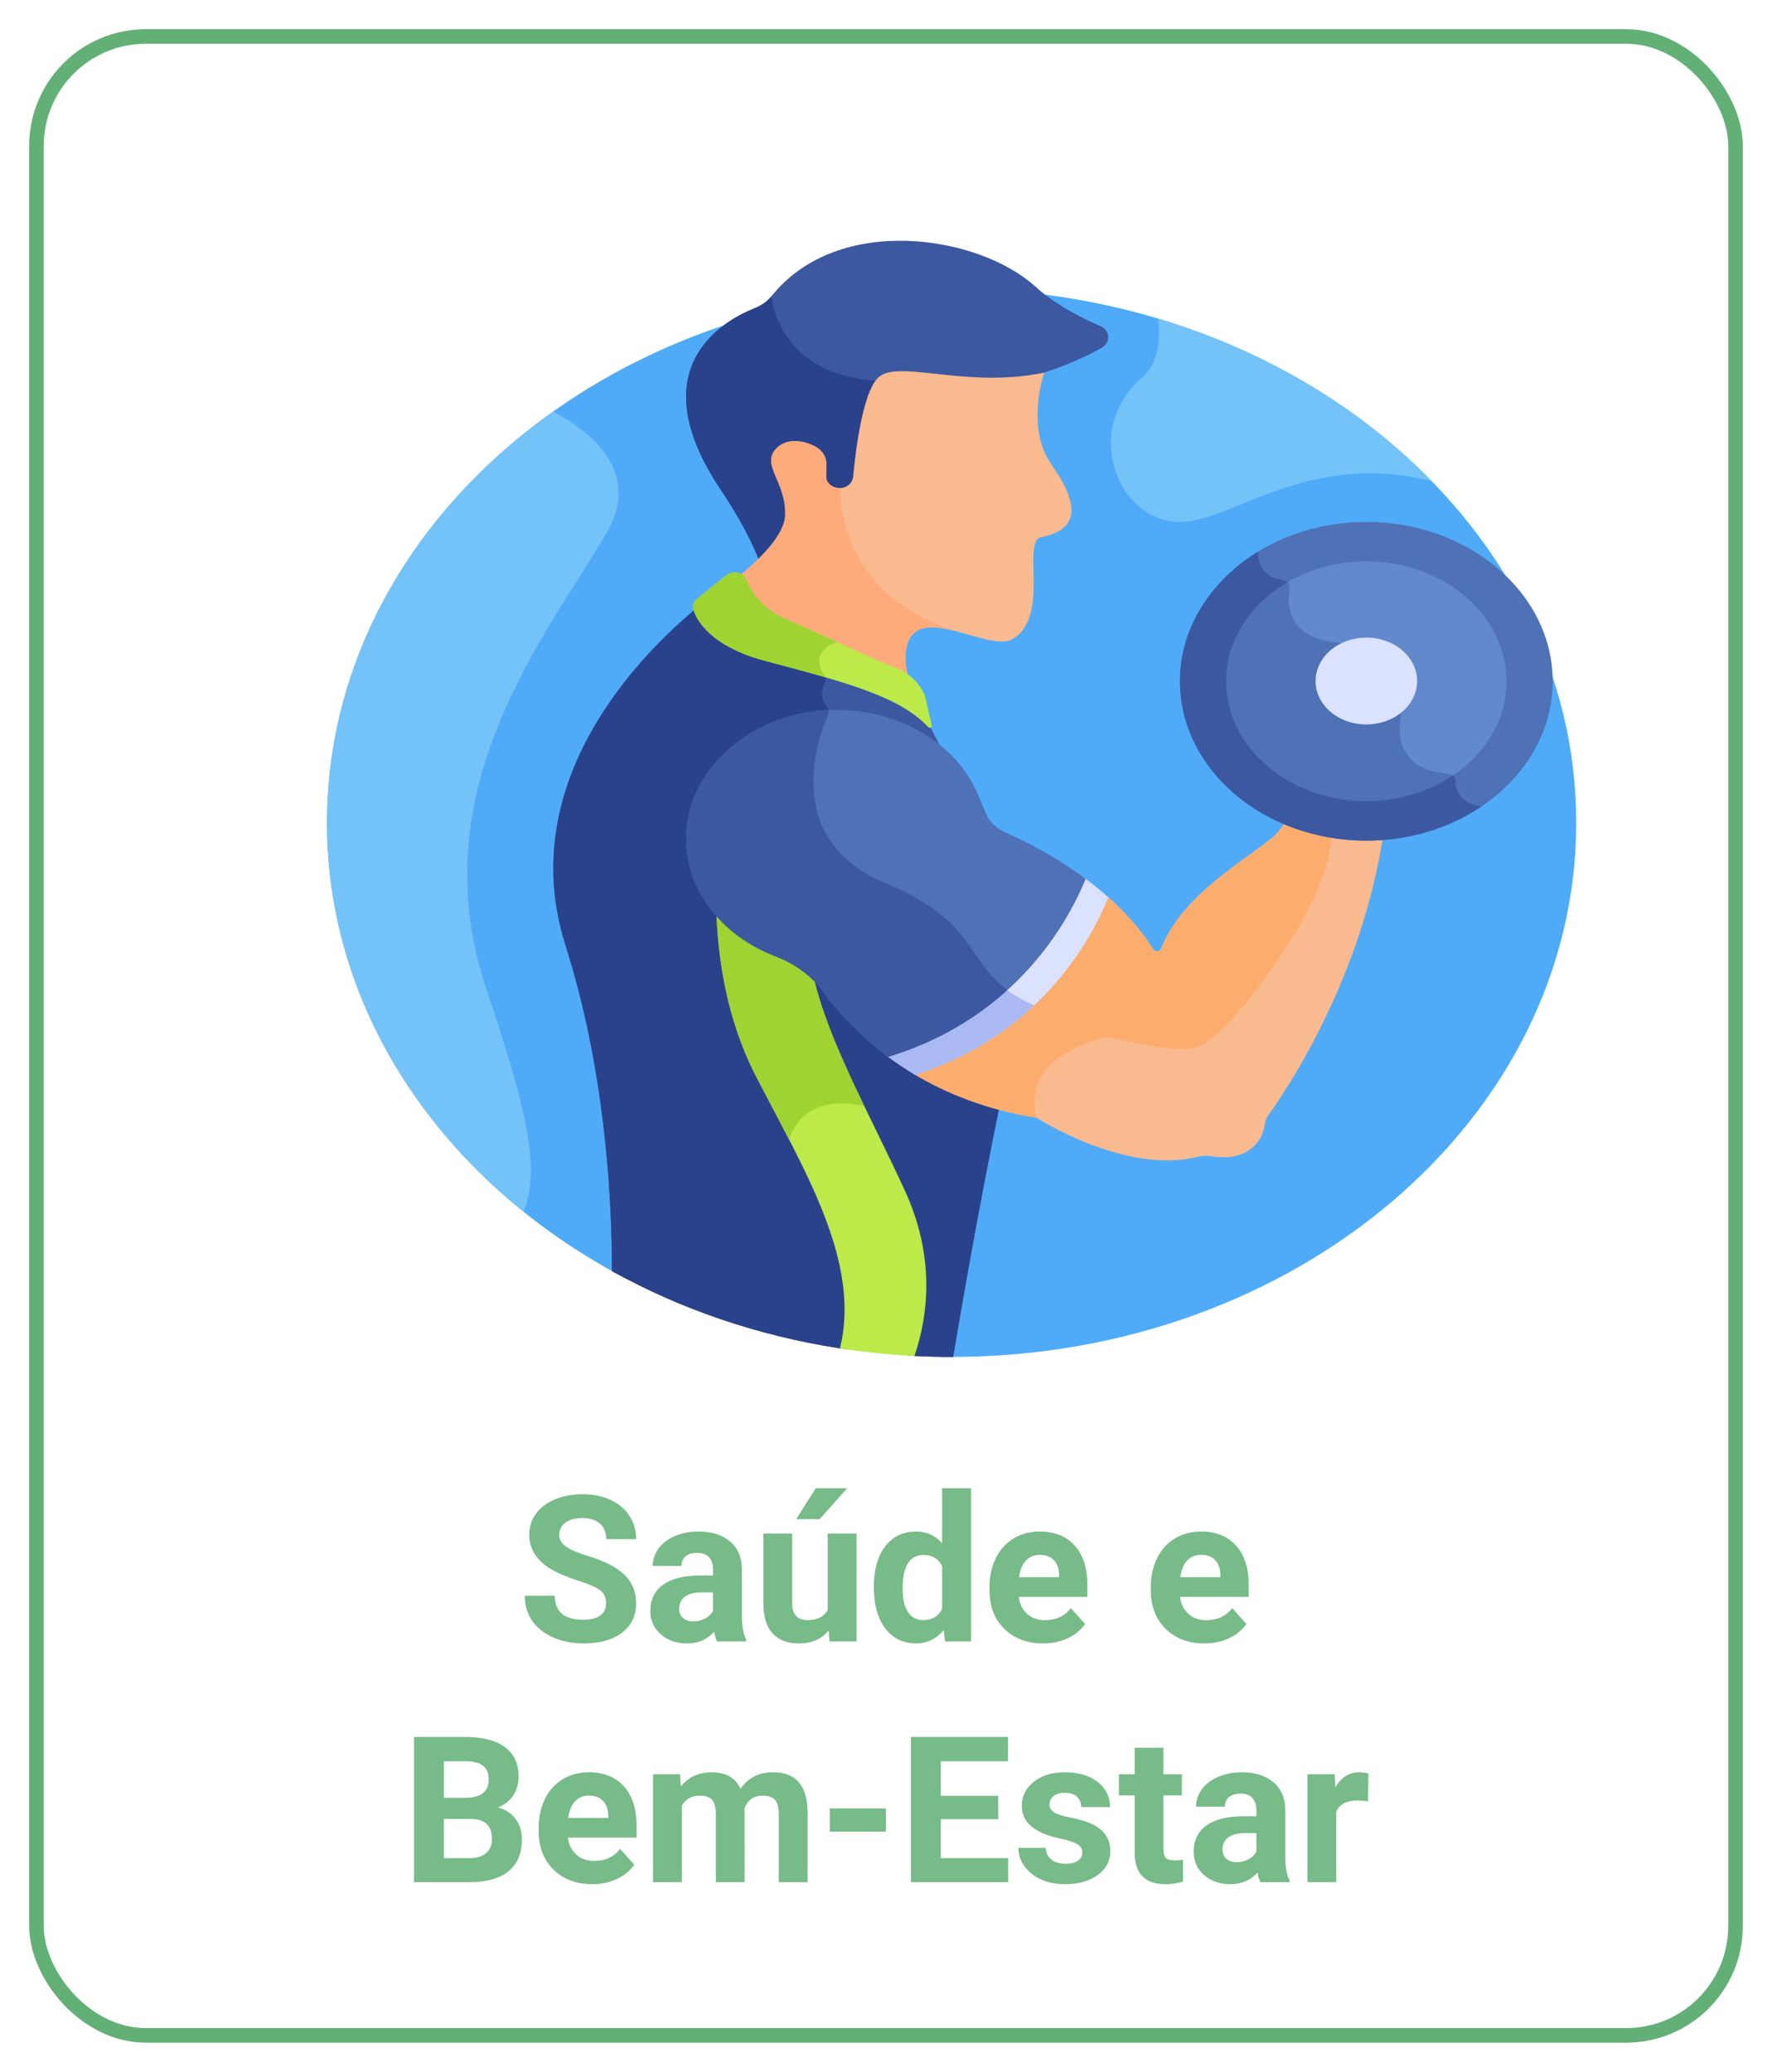<svg width="243" height="284" viewBox="0 0 243 284" fill="none" xmlns="http://www.w3.org/2000/svg">
<g filter="url(#filter0_d)">
<path d="M83.123 215.777C83.123 215.003 82.85 214.41 82.303 214C81.756 213.581 80.772 213.143 79.35 212.688C77.928 212.223 76.802 211.767 75.973 211.32C73.712 210.099 72.582 208.454 72.582 206.385C72.582 205.309 72.883 204.352 73.484 203.514C74.095 202.666 74.966 202.005 76.096 201.531C77.235 201.057 78.511 200.82 79.924 200.82C81.346 200.82 82.613 201.08 83.725 201.6C84.837 202.11 85.698 202.835 86.309 203.773C86.928 204.712 87.238 205.779 87.238 206.973H83.137C83.137 206.061 82.85 205.355 82.275 204.854C81.701 204.343 80.894 204.088 79.856 204.088C78.853 204.088 78.074 204.302 77.518 204.73C76.962 205.15 76.684 205.706 76.684 206.398C76.684 207.046 77.007 207.588 77.654 208.025C78.311 208.463 79.272 208.873 80.539 209.256C82.872 209.958 84.572 210.828 85.639 211.867C86.705 212.906 87.238 214.201 87.238 215.75C87.238 217.473 86.587 218.826 85.283 219.811C83.98 220.786 82.225 221.273 80.019 221.273C78.488 221.273 77.094 220.995 75.836 220.439C74.578 219.874 73.617 219.104 72.951 218.129C72.295 217.154 71.967 216.023 71.967 214.738H76.082C76.082 216.935 77.394 218.033 80.019 218.033C80.995 218.033 81.756 217.837 82.303 217.445C82.85 217.044 83.123 216.488 83.123 215.777ZM98.34 221C98.158 220.645 98.025 220.202 97.943 219.674C96.986 220.74 95.742 221.273 94.211 221.273C92.762 221.273 91.559 220.854 90.602 220.016C89.654 219.177 89.18 218.12 89.18 216.844C89.18 215.276 89.758 214.073 90.916 213.234C92.083 212.396 93.764 211.972 95.961 211.963H97.779V211.115C97.779 210.432 97.602 209.885 97.246 209.475C96.9 209.064 96.348 208.859 95.592 208.859C94.926 208.859 94.402 209.019 94.019 209.338C93.646 209.657 93.459 210.094 93.459 210.65H89.508C89.508 209.794 89.772 209.001 90.301 208.271C90.829 207.542 91.577 206.973 92.543 206.562C93.509 206.143 94.594 205.934 95.797 205.934C97.62 205.934 99.064 206.394 100.131 207.314C101.206 208.226 101.744 209.511 101.744 211.17V217.582C101.753 218.986 101.949 220.048 102.332 220.768V221H98.34ZM95.072 218.252C95.656 218.252 96.193 218.124 96.686 217.869C97.178 217.605 97.542 217.254 97.779 216.816V214.273H96.303C94.325 214.273 93.272 214.957 93.144 216.324L93.131 216.557C93.131 217.049 93.304 217.454 93.65 217.773C93.997 218.092 94.471 218.252 95.072 218.252ZM113.639 219.496C112.663 220.681 111.314 221.273 109.592 221.273C108.006 221.273 106.794 220.818 105.955 219.906C105.126 218.995 104.702 217.66 104.684 215.9V206.207H108.635V215.764C108.635 217.304 109.337 218.074 110.74 218.074C112.08 218.074 113.001 217.609 113.502 216.68V206.207H117.467V221H113.748L113.639 219.496ZM111.875 200H116.182L112.395 204.238H109.182L111.875 200ZM119.832 213.494C119.832 211.188 120.347 209.352 121.377 207.984C122.416 206.617 123.833 205.934 125.629 205.934C127.069 205.934 128.258 206.471 129.197 207.547V200H133.162V221H129.594L129.402 219.428C128.418 220.658 127.151 221.273 125.602 221.273C123.861 221.273 122.462 220.59 121.404 219.223C120.356 217.846 119.832 215.937 119.832 213.494ZM123.783 213.781C123.783 215.167 124.025 216.229 124.508 216.967C124.991 217.705 125.693 218.074 126.613 218.074C127.835 218.074 128.696 217.559 129.197 216.529V210.691C128.705 209.661 127.853 209.146 126.641 209.146C124.736 209.146 123.783 210.691 123.783 213.781ZM143.033 221.273C140.864 221.273 139.096 220.608 137.729 219.277C136.37 217.947 135.691 216.174 135.691 213.959V213.576C135.691 212.09 135.979 210.764 136.553 209.598C137.127 208.422 137.938 207.52 138.986 206.891C140.044 206.253 141.247 205.934 142.596 205.934C144.619 205.934 146.21 206.572 147.367 207.848C148.534 209.124 149.117 210.933 149.117 213.275V214.889H139.697C139.825 215.855 140.208 216.63 140.846 217.213C141.493 217.796 142.309 218.088 143.293 218.088C144.815 218.088 146.005 217.536 146.861 216.434L148.803 218.607C148.21 219.446 147.408 220.102 146.396 220.576C145.385 221.041 144.264 221.273 143.033 221.273ZM142.582 209.133C141.798 209.133 141.16 209.397 140.668 209.926C140.185 210.454 139.875 211.211 139.738 212.195H145.234V211.881C145.216 211.006 144.979 210.331 144.523 209.857C144.068 209.374 143.421 209.133 142.582 209.133ZM165.154 221.273C162.985 221.273 161.217 220.608 159.85 219.277C158.492 217.947 157.812 216.174 157.812 213.959V213.576C157.812 212.09 158.1 210.764 158.674 209.598C159.248 208.422 160.059 207.52 161.107 206.891C162.165 206.253 163.368 205.934 164.717 205.934C166.74 205.934 168.331 206.572 169.488 207.848C170.655 209.124 171.238 210.933 171.238 213.275V214.889H161.818C161.946 215.855 162.329 216.63 162.967 217.213C163.614 217.796 164.43 218.088 165.414 218.088C166.936 218.088 168.126 217.536 168.982 216.434L170.924 218.607C170.331 219.446 169.529 220.102 168.518 220.576C167.506 221.041 166.385 221.273 165.154 221.273ZM164.703 209.133C163.919 209.133 163.281 209.397 162.789 209.926C162.306 210.454 161.996 211.211 161.859 212.195H167.355V211.881C167.337 211.006 167.1 210.331 166.645 209.857C166.189 209.374 165.542 209.133 164.703 209.133ZM56.777 254V234.094H63.75C66.165 234.094 67.997 234.559 69.246 235.488C70.495 236.409 71.119 237.762 71.119 239.549C71.119 240.524 70.868 241.385 70.367 242.133C69.866 242.871 69.169 243.413 68.275 243.76C69.296 244.015 70.098 244.53 70.682 245.305C71.274 246.079 71.57 247.027 71.57 248.148C71.57 250.062 70.96 251.512 69.738 252.496C68.517 253.48 66.776 253.982 64.516 254H56.777ZM60.879 245.332V250.705H64.393C65.359 250.705 66.111 250.477 66.648 250.021C67.195 249.557 67.469 248.919 67.469 248.107C67.469 246.285 66.525 245.359 64.639 245.332H60.879ZM60.879 242.434H63.914C65.983 242.397 67.018 241.572 67.018 239.959C67.018 239.057 66.753 238.41 66.225 238.018C65.705 237.617 64.88 237.416 63.75 237.416H60.879V242.434ZM81.209 254.273C79.04 254.273 77.272 253.608 75.904 252.277C74.546 250.947 73.867 249.174 73.867 246.959V246.576C73.867 245.09 74.154 243.764 74.728 242.598C75.303 241.422 76.114 240.52 77.162 239.891C78.219 239.253 79.422 238.934 80.772 238.934C82.795 238.934 84.385 239.572 85.543 240.848C86.71 242.124 87.293 243.933 87.293 246.275V247.889H77.873C78.001 248.855 78.383 249.63 79.022 250.213C79.669 250.796 80.484 251.088 81.469 251.088C82.991 251.088 84.18 250.536 85.037 249.434L86.978 251.607C86.386 252.446 85.584 253.102 84.572 253.576C83.561 254.041 82.439 254.273 81.209 254.273ZM80.758 242.133C79.974 242.133 79.336 242.397 78.844 242.926C78.361 243.454 78.051 244.211 77.914 245.195H83.41V244.881C83.392 244.006 83.155 243.331 82.699 242.857C82.243 242.374 81.596 242.133 80.758 242.133ZM93.254 239.207L93.377 240.861C94.425 239.576 95.842 238.934 97.629 238.934C99.534 238.934 100.842 239.686 101.553 241.189C102.592 239.686 104.073 238.934 105.996 238.934C107.6 238.934 108.794 239.403 109.578 240.342C110.362 241.271 110.754 242.675 110.754 244.553V254H106.789V244.566C106.789 243.728 106.625 243.117 106.297 242.734C105.969 242.342 105.39 242.146 104.561 242.146C103.376 242.146 102.555 242.712 102.1 243.842L102.113 254H98.162V244.58C98.162 243.723 97.993 243.104 97.656 242.721C97.319 242.338 96.745 242.146 95.934 242.146C94.812 242.146 94.001 242.611 93.5 243.541V254H89.549V239.207H93.254ZM121.486 247.068H113.789V243.883H121.486V247.068ZM136.895 245.373H129.02V250.705H138.262V254H124.918V234.094H138.234V237.416H129.02V242.16H136.895V245.373ZM148.42 249.912C148.42 249.429 148.178 249.051 147.695 248.777C147.221 248.495 146.456 248.244 145.398 248.025C141.88 247.287 140.121 245.792 140.121 243.541C140.121 242.229 140.663 241.135 141.748 240.26C142.842 239.376 144.268 238.934 146.027 238.934C147.905 238.934 149.404 239.376 150.525 240.26C151.656 241.144 152.221 242.292 152.221 243.705H148.27C148.27 243.14 148.087 242.675 147.723 242.311C147.358 241.937 146.788 241.75 146.014 241.75C145.348 241.75 144.833 241.9 144.469 242.201C144.104 242.502 143.922 242.885 143.922 243.35C143.922 243.787 144.127 244.143 144.537 244.416C144.956 244.68 145.658 244.913 146.643 245.113C147.627 245.305 148.456 245.523 149.131 245.77C151.218 246.535 152.262 247.861 152.262 249.748C152.262 251.097 151.683 252.191 150.525 253.029C149.368 253.859 147.873 254.273 146.041 254.273C144.801 254.273 143.699 254.055 142.732 253.617C141.775 253.171 141.023 252.564 140.477 251.799C139.93 251.024 139.656 250.19 139.656 249.297H143.402C143.439 249.999 143.699 250.536 144.182 250.91C144.665 251.284 145.312 251.471 146.123 251.471C146.88 251.471 147.449 251.329 147.832 251.047C148.224 250.755 148.42 250.377 148.42 249.912ZM159.549 235.57V239.207H162.078V242.105H159.549V249.488C159.549 250.035 159.654 250.427 159.863 250.664C160.073 250.901 160.474 251.02 161.066 251.02C161.504 251.02 161.891 250.988 162.229 250.924V253.918C161.454 254.155 160.656 254.273 159.836 254.273C157.065 254.273 155.652 252.874 155.598 250.076V242.105H153.438V239.207H155.598V235.57H159.549ZM172.852 254C172.669 253.645 172.537 253.202 172.455 252.674C171.498 253.74 170.254 254.273 168.723 254.273C167.273 254.273 166.07 253.854 165.113 253.016C164.165 252.177 163.691 251.12 163.691 249.844C163.691 248.276 164.27 247.073 165.428 246.234C166.594 245.396 168.276 244.972 170.473 244.963H172.291V244.115C172.291 243.432 172.113 242.885 171.758 242.475C171.411 242.064 170.86 241.859 170.104 241.859C169.438 241.859 168.914 242.019 168.531 242.338C168.158 242.657 167.971 243.094 167.971 243.65H164.02C164.02 242.794 164.284 242.001 164.812 241.271C165.341 240.542 166.089 239.973 167.055 239.562C168.021 239.143 169.105 238.934 170.309 238.934C172.132 238.934 173.576 239.394 174.643 240.314C175.718 241.226 176.256 242.511 176.256 244.17V250.582C176.265 251.986 176.461 253.048 176.844 253.768V254H172.852ZM169.584 251.252C170.167 251.252 170.705 251.124 171.197 250.869C171.689 250.605 172.054 250.254 172.291 249.816V247.273H170.814C168.837 247.273 167.784 247.957 167.656 249.324L167.643 249.557C167.643 250.049 167.816 250.454 168.162 250.773C168.508 251.092 168.982 251.252 169.584 251.252ZM187.604 242.912C187.066 242.839 186.592 242.803 186.182 242.803C184.687 242.803 183.707 243.309 183.242 244.32V254H179.291V239.207H183.023L183.133 240.971C183.926 239.613 185.024 238.934 186.428 238.934C186.865 238.934 187.275 238.993 187.658 239.111L187.604 242.912Z" fill="#77BB88"/>
<g clip-path="url(#clip0)">
<path d="M130.5 35.575C83.195 35.575 44.846 68.353 44.846 108.787C44.846 134.91 60.855 157.833 84.942 170.791L129.264 181.987C129.676 181.992 130.087 182 130.5 182C177.805 182 216.154 149.222 216.154 108.787C216.154 68.353 177.805 35.575 130.5 35.575V35.575Z" fill="#4FABF7"/>
<path d="M150.855 40.678C148.358 39.616 144.778 37.811 141.963 35.263C134.2 28.236 114.946 25.185 105.802 36.593C105.216 37.324 104.394 37.892 103.453 38.265C98.893 40.071 87.787 46.631 98.819 63.104C101.451 67.033 103.156 70.326 104.203 73.083C106.256 71.095 108.109 68.732 108.18 66.627C108.252 64.455 107.537 62.781 106.963 61.436C106.306 59.898 105.872 58.883 106.741 57.872C107.96 56.451 110 56.778 111.504 57.557C112.354 57.999 112.864 58.835 112.834 59.74L112.782 61.271C112.745 62.38 113.77 63.308 115.068 63.34C116.322 63.371 117.382 62.558 117.481 61.49C118.158 54.198 119.442 49.135 120.916 47.945C122.081 47.004 124.795 47.297 128.228 47.669C132.23 48.102 137.161 48.636 142.505 47.652C142.473 47.762 142.439 47.888 142.405 48.02L143.21 47.069C143.21 47.069 147.375 45.775 151.051 43.698C152.367 42.955 152.266 41.279 150.855 40.678V40.678Z" fill="#3C58A0"/>
<path d="M103.453 38.265C98.893 40.071 87.787 46.631 98.819 63.104C101.451 67.033 103.156 70.326 104.203 73.083C106.256 71.095 108.109 68.732 108.18 66.627C108.252 64.455 107.537 62.781 106.963 61.436C106.306 59.898 105.872 58.883 106.741 57.872C107.96 56.451 109.999 56.778 111.504 57.557C112.354 57.999 112.864 58.835 112.834 59.74L112.782 61.271C112.745 62.38 113.77 63.308 115.068 63.34C116.322 63.371 117.382 62.558 117.482 61.49C118.118 54.636 119.29 49.751 120.653 48.201C106.526 47.584 105.802 36.593 105.802 36.593C105.216 37.324 104.394 37.892 103.453 38.265V38.265Z" fill="#2A428C"/>
<path d="M128.884 98.232C128.456 97.319 127.904 96.278 127.33 95.171L127.34 95.218C123.349 91.157 115.983 89.196 105.864 86.502C105.486 86.346 100.186 85.383 97.068 82.091C96.445 81.432 95.607 80.325 95.465 79.416C88.23 85.407 70.368 102.974 77.544 125.55C82.82 142.149 83.91 159.135 83.921 170.234C93.254 175.413 103.839 179.08 115.204 180.833L125.403 181.868L125.4 181.871C127.088 181.955 128.788 182 130.5 182C130.569 182 130.637 181.998 130.706 181.998C131.674 176.217 135.16 155.796 138.633 140.417C142.718 122.324 128.884 98.232 128.884 98.232V98.232Z" fill="#3C58A0"/>
<path d="M121.495 117.091C107.033 111.101 112.177 97.11 113.556 93.964C113.718 93.594 113.652 93.179 113.381 92.859C112.308 91.592 112.725 90.304 113.137 89.568C113.333 89.218 113.304 88.821 113.098 88.48C110.874 87.837 108.461 87.194 105.864 86.502C105.486 86.346 100.186 85.383 97.068 82.091C96.445 81.432 95.607 80.325 95.465 79.416C88.23 85.407 70.368 102.974 77.544 125.55C82.82 142.149 83.91 159.135 83.921 170.234C93.254 175.413 103.839 179.08 115.204 180.833L125.403 181.868L125.4 181.871C127.088 181.955 128.788 182 130.5 182C130.569 182 130.637 181.998 130.706 181.998C131.674 176.217 135.16 155.796 138.633 140.417C139.203 137.889 139.424 135.244 139.381 132.565C132.279 128.258 134.551 122.499 121.495 117.091V117.091Z" fill="#2A428C"/>
<path d="M111.499 129.668C110.227 128.593 108.731 127.717 107.077 127.087C103.461 125.708 100.395 123.466 98.235 120.667C98.426 127.259 99.632 135.616 103.579 143.334C110.001 155.891 118.194 168.874 115.175 180.83C118.521 181.346 121.935 181.693 125.404 181.868C127.319 176.235 128.259 168.246 124.064 159.144C119.042 148.252 113.571 138.731 111.499 129.668V129.668Z" fill="#BBEA49"/>
<path d="M108.211 152.201C110.394 145.278 118.535 147.646 118.536 147.646C115.48 141.316 112.809 135.4 111.499 129.668C110.227 128.593 108.731 127.717 107.077 127.087C103.46 125.708 100.395 123.466 98.235 120.667C98.425 127.259 99.632 135.616 103.579 143.334C105.081 146.272 106.68 149.234 108.211 152.201Z" fill="#9FD332"/>
<path d="M144.179 59.659C140.561 54.493 143.211 47.068 143.211 47.068C132.731 49.296 123.427 45.324 120.57 47.63C118.326 49.441 117.316 57.855 116.985 61.385C116.91 62.188 116.176 62.865 115.235 62.906C114.143 62.953 113.257 62.198 113.288 61.283L113.34 59.737C113.374 58.71 112.794 57.72 111.766 57.188C109.944 56.242 107.668 56.061 106.334 57.616C104.427 59.838 107.827 62.081 107.675 66.615C107.582 69.402 104.079 72.757 101.394 74.93C101.612 75.031 101.805 75.18 101.933 75.385C102.067 75.823 103.282 79.389 107.825 81.256C112.371 83.124 119.627 86.751 122.702 87.818C123.361 88.047 124.023 88.451 124.612 88.951C124.273 87.785 124.093 86.659 124.179 85.638C124.853 77.629 135.454 85.63 138.875 83.582C144.077 80.469 140.04 70.191 142.775 69.634C148.359 68.499 147.798 64.824 144.179 59.659V59.659Z" fill="#F9BA8F"/>
<path d="M113.288 61.283L113.339 59.737C113.374 58.71 112.793 57.72 111.766 57.188C109.943 56.242 107.668 56.061 106.333 57.616C104.426 59.838 107.827 62.081 107.675 66.615C107.581 69.402 104.079 72.757 101.393 74.93C101.612 75.031 101.804 75.18 101.932 75.385C102.066 75.823 103.281 79.389 107.824 81.256C112.371 83.124 119.627 86.751 122.702 87.818C123.36 88.047 124.022 88.451 124.612 88.951C124.273 87.785 124.093 86.659 124.179 85.638C124.516 81.632 127.336 81.632 130.5 82.376C114.301 76.799 115.234 62.906 115.234 62.906C114.143 62.953 113.257 62.198 113.288 61.283V61.283Z" fill="#FFAA7B"/>
<path d="M126.956 91.81C126.575 90.105 124.724 88.177 122.842 87.524C119.781 86.462 112.57 82.855 107.986 80.97C103.348 79.064 102.282 75.272 102.282 75.272C101.772 74.4 100.421 74.199 99.59 74.867L95.569 78.099C95.067 78.503 94.901 79.122 95.14 79.675C95.14 79.675 96.189 84.257 104.84 86.562C115.59 89.427 123.307 91.387 127.284 95.66C127.464 95.854 127.828 95.708 127.774 95.465L126.956 91.81Z" fill="#BBEA49"/>
<path d="M188.995 110.585C188.859 110.592 188.724 110.602 188.588 110.607C188.183 110.623 187.777 110.633 187.368 110.633H187.368C183.442 110.633 179.722 109.871 176.395 108.514C175.802 109.431 175.181 110.213 174.545 110.757C171.083 113.716 162.086 118.599 159.208 126.079C159.047 126.497 158.38 126.545 158.145 126.153C157.251 124.667 155.322 121.935 151.781 118.818C149.133 125.075 141.923 137.602 125.243 143.167C129.673 145.833 135.235 148.113 142.118 149.209C142.118 149.209 154.244 157.028 164.123 154.589C164.79 154.424 165.489 154.389 166.172 154.502C167.381 154.701 169.467 154.825 171.106 153.781C172.828 152.684 173.298 151.12 173.422 150.218C173.493 149.704 173.684 149.21 174.002 148.769C176.469 145.34 186.655 130.229 189.679 110.542C189.453 110.561 189.224 110.572 188.995 110.585V110.585Z" fill="#F9BA8F"/>
<path d="M151.994 138.125L147.241 126.945C143.066 132.857 136.196 139.513 125.243 143.168C129.673 145.834 135.235 148.114 142.118 149.21C139.926 140.192 151.994 138.125 151.994 138.125V138.125Z" fill="#FCAD6D"/>
<path d="M176.395 108.514C175.802 109.431 175.181 110.214 174.545 110.757C171.083 113.716 162.086 118.599 159.208 126.079C159.047 126.497 158.38 126.546 158.145 126.154C157.251 124.667 155.322 121.936 151.781 118.819C150.228 122.489 147.101 128.316 141.417 133.631C142.899 134.307 144.698 136.283 146.935 136.861C163.713 141.194 163.975 140.191 167.209 137.426C170.443 134.662 182.601 119.498 182.601 110.25C180.423 109.897 178.341 109.308 176.395 108.514V108.514Z" fill="#FCAD6D"/>
<path d="M148.649 116.297C146.106 122.434 138.848 135.378 121.495 140.639C122.719 141.562 124.053 142.469 125.513 143.334C142.529 137.857 149.576 124.949 151.994 119.001C151.012 118.125 149.9 117.218 148.649 116.297Z" fill="#DAE2FE"/>
<path d="M137.864 131.52C133.803 135.173 128.465 138.526 121.495 140.639C122.719 141.562 124.053 142.469 125.513 143.334C132.51 141.082 137.818 137.573 141.815 133.809C140.167 133.095 138.896 132.328 137.864 131.52Z" fill="#AAB9F2"/>
<path d="M137.761 110.043C136.588 109.518 135.68 108.645 135.231 107.58L134.14 104.994C133.709 103.974 133.197 102.977 132.554 102.041C128.83 96.617 121.814 93.044 113.851 93.328C103.105 93.711 94.409 101.243 94.096 110.433C93.843 117.847 98.942 124.269 106.334 127.087C109.038 128.117 111.326 129.796 112.888 131.945C114.674 134.401 117.565 137.738 121.797 140.87C139.156 135.565 146.379 122.564 148.885 116.473C146.001 114.325 142.354 112.1 137.761 110.043V110.043Z" fill="#4F71B6"/>
<path d="M121.495 117.091C107.033 111.101 112.177 97.11 113.556 93.964C113.644 93.762 113.663 93.547 113.619 93.341C102.98 93.823 94.407 101.31 94.096 110.432C93.843 117.846 98.942 124.269 106.334 127.086C109.038 128.117 111.326 129.796 112.888 131.945C114.674 134.4 117.565 137.738 121.797 140.87C128.754 138.744 134.08 135.38 138.13 131.722C132.506 127.524 133.717 122.154 121.495 117.091V117.091Z" fill="#3C58A0"/>
<path d="M209.619 91.288C210.881 80.769 201.928 71.368 189.622 70.29C177.316 69.212 166.317 76.865 165.056 87.383C163.794 97.902 172.747 107.303 185.053 108.381C197.359 109.459 208.358 101.806 209.619 91.288Z" fill="#6289CC"/>
<path d="M200.227 105.053C199.734 104.379 199.61 103.613 199.607 103.029C199.605 102.516 199.137 102.091 198.54 102.047C191.105 101.498 191.793 95.659 192.126 94.055C192.182 93.785 192.104 93.51 191.915 93.29L184.37 84.505C184.175 84.278 183.875 84.139 183.548 84.11C176.449 83.466 176.465 78.775 176.85 76.646C176.947 76.107 176.51 75.608 175.881 75.512C174.741 75.338 173.976 74.917 173.467 74.386C168.295 77.892 164.974 83.306 164.974 89.387C164.974 99.958 175 108.528 187.368 108.528C192.155 108.528 196.587 107.24 200.227 105.053V105.053Z" fill="#4F71B6"/>
<path d="M187.368 111.231C173.276 111.231 161.811 101.432 161.811 89.387C161.811 77.341 173.276 67.542 187.368 67.542C201.46 67.542 212.925 77.341 212.925 89.387C212.925 101.432 201.46 111.231 187.368 111.231ZM187.368 72.949C176.765 72.949 168.137 80.323 168.137 89.387C168.137 98.45 176.764 105.824 187.368 105.824C197.972 105.824 206.599 98.45 206.599 89.387C206.599 80.323 197.972 72.949 187.368 72.949Z" fill="#4F71B6"/>
<path d="M203.161 106.542C203.153 106.541 203.146 106.538 203.138 106.537C200.107 106.124 199.614 104.208 199.608 103.029C199.606 102.745 199.459 102.491 199.229 102.311C195.959 104.508 191.841 105.824 187.368 105.824C176.764 105.824 168.138 98.45 168.138 89.386C168.138 83.754 171.47 78.777 176.536 75.814C176.365 75.662 176.142 75.551 175.882 75.511C172.975 75.069 172.494 73.028 172.524 71.621C166.045 75.588 161.812 82.07 161.812 89.386C161.812 101.431 173.276 111.231 187.368 111.231C193.326 111.231 198.81 109.475 203.161 106.542V106.542Z" fill="#3C58A0"/>
<path d="M193.819 91.603C195.272 88.56 193.564 85.086 190.004 83.844C186.444 82.601 182.38 84.061 180.926 87.104C179.473 90.147 181.181 93.621 184.741 94.864C188.301 96.106 192.365 94.646 193.819 91.603Z" fill="#DAE2FE"/>
<path d="M44.846 108.787C44.846 129.798 55.204 148.737 71.79 162.088C74.515 155.661 71.338 145.551 66.605 131.298C57.495 103.862 75.237 82.708 83.148 69.104C87.881 60.967 81.633 55.497 75.848 52.414C56.909 65.844 44.846 86.111 44.846 108.787V108.787Z" fill="#73C3F9"/>
<path d="M104.839 86.562C107.892 87.375 110.699 88.116 113.246 88.857C110.56 85.278 114.755 83.989 114.755 83.989C112.371 82.89 109.94 81.773 107.986 80.97C103.348 79.064 102.282 75.272 102.282 75.272C101.772 74.4 100.421 74.199 99.59 74.867L95.569 78.099C95.067 78.503 94.901 79.122 95.14 79.675C95.14 79.675 96.189 84.257 104.839 86.562Z" fill="#9FD332"/>
<path d="M158.844 39.684C159.14 42.59 158.846 45.844 156.654 47.718C148.272 54.883 153.267 67.542 161.811 67.542C168.945 67.542 179.386 57.679 196.339 61.959C186.525 51.889 173.609 44.108 158.844 39.684Z" fill="#73C3F9"/>
</g>
<rect x="5" y="1" width="233" height="274" rx="15" stroke="#62B076" stroke-width="2"/>
</g>
<defs>
<filter id="filter0_d" x="0" y="0" width="243" height="284" filterUnits="userSpaceOnUse" color-interpolation-filters="sRGB">
<feFlood flood-opacity="0" result="BackgroundImageFix"/>
<feColorMatrix in="SourceAlpha" type="matrix" values="0 0 0 0 0 0 0 0 0 0 0 0 0 0 0 0 0 0 127 0"/>
<feOffset dy="4"/>
<feGaussianBlur stdDeviation="2"/>
<feColorMatrix type="matrix" values="0 0 0 0 0 0 0 0 0 0 0 0 0 0 0 0 0 0 0.25 0"/>
<feBlend mode="normal" in2="BackgroundImageFix" result="effect1_dropShadow"/>
<feBlend mode="normal" in="SourceGraphic" in2="effect1_dropShadow" result="shape"/>
</filter>
<clipPath id="clip0">
<rect width="179" height="153" fill="white" transform="translate(41 29)"/>
</clipPath>
</defs>
</svg>
